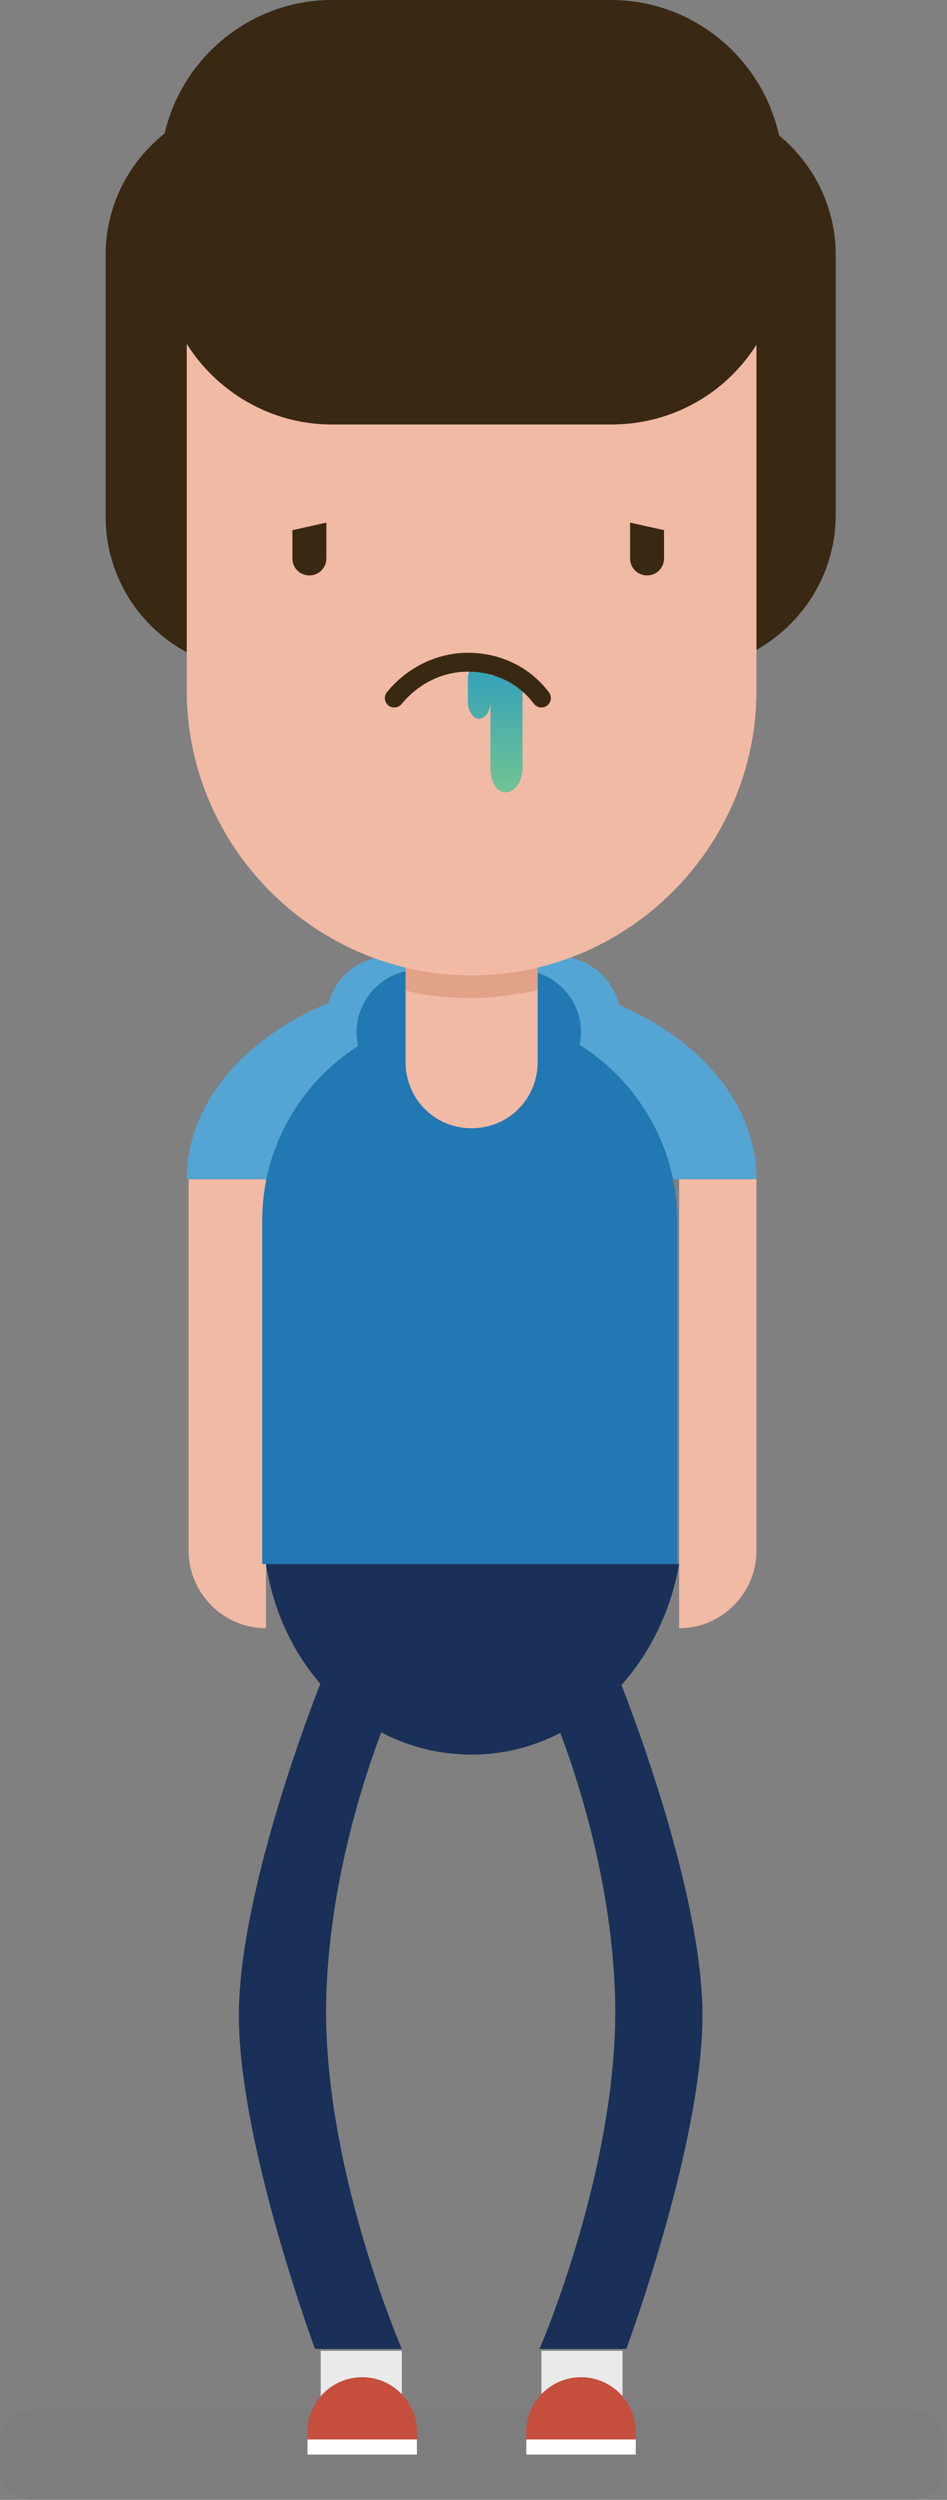 <?xml version="1.0" encoding="utf-8"?>
<!-- Generator: Adobe Illustrator 22.0.1, SVG Export Plug-In . SVG Version: 6.00 Build 0)  -->
<svg version="1.1" id="Layer_1" xmlns="http://www.w3.org/2000/svg" xmlns:xlink="http://www.w3.org/1999/xlink" x="0px" y="0px"
	 viewBox="0 0 50.2 132.5" style="enable-background:new 0 0 50.2 132.5;" xml:space="preserve">
<rect x="0" y="0" width="50.2" height="132.5" fill="#808080" stroke="none"/>
<style type="text/css">
	.st0{opacity:0.3;fill:#757576;}
	.st1{fill:#54A5D3;}
	.st2{fill:#193058;}
	.st3{fill:#F1BAA5;}
	.st4{fill:#EAEAEA;}
	.st5{fill:#C54E3C;}
	.st6{fill:#FFFFFF;}
	.st7{opacity:0.35;fill:none;stroke:#FFFFFF;stroke-linecap:round;stroke-miterlimit:10;}
	.st8{fill:#392812;}
	.st9{fill:#2278B3;}
	.st10{opacity:0.5;fill:#D28B6B;}
	.st11{fill:url(#SVGID_1_);}
	.st12{fill:none;stroke:#392812;stroke-linecap:round;stroke-miterlimit:10;}
	.st13{fill:#8A2727;}
	.st14{fill:#B63030;}
</style>
<path class="st0" d="M-207.2,132.5h-46.5c-1,0-1.8-0.8-1.8-1.8v-1.2c0-1,0.8-1.8,1.8-1.8h46.5c1,0,1.8,0.8,1.8,1.8v1.2
	C-205.4,131.7-206.2,132.5-207.2,132.5z"/>
<path class="st1" d="M-230.6,48.3c-8.3,0-15.1,5.2-15.1,11.7h30.2C-215.5,53.5-222.2,48.3-230.6,48.3z"/>
<path class="st2" d="M-230.6,93L-230.6,93c5.5,0,10-4.4,11-10.1h-21.9C-240.6,88.7-236,93-230.6,93z"/>
<rect x="-238.5" y="84.1" class="st2" width="4.3" height="40.5"/>
<rect x="-226.9" y="84.1" class="st2" width="4.3" height="40.5"/>
<path class="st3" d="M-241.5,86.3L-241.5,86.3c-2.3,0-4.1-1.9-4.1-4.1V60h4.1V86.3z"/>
<path class="st3" d="M-219.6,86.3L-219.6,86.3c2.3,0,4.1-1.9,4.1-4.1V60h-4.1V86.3z"/>
<rect x="-238.5" y="124.6" class="st4" width="4.3" height="2.9"/>
<rect x="-226.9" y="124.6" class="st4" width="4.3" height="2.9"/>
<path class="st5" d="M-233.5,128.9c0-1.6-1.3-2.9-2.9-2.9s-2.9,1.3-2.9,2.9v0.4h5.8V128.9z"/>
<rect x="-239.3" y="129.3" class="st6" width="5.8" height="0.8"/>
<path class="st5" d="M-221.9,128.9c0-1.6-1.3-2.9-2.9-2.9s-2.9,1.3-2.9,2.9v0.4h5.8V128.9z"/>
<rect x="-227.7" y="129.3" class="st6" width="5.8" height="0.8"/>
<path class="st3" d="M-95.6,56.3c-0.2,1.6-1.5,2.8-3.1,2.9c-0.1,0-0.3,0-0.4,0l-4.5-0.7l-3.4,0l-11.6-1.1c-1.1-0.1-2.1-0.3-2.9-0.5
	c-7.2-2.1-5.7-8.9-5.6-9.5c0,0,0,0,0,0l1.6-9.9c0.2-1.6,1.6-2.7,3.1-2.7c0.2,0,0.3,0,0.5,0c1.7,0.3,2.9,1.9,2.6,3.6l-1.3,8
	c0,0.1,0,0.2-0.1,0.4c-0.1,0.3-0.1,0.6-0.1,0.9v0c-0.3,2.5,0.9,3.1,1.6,3.3c0,0,0,0,0.1,0c0.3,0.1,0.5,0,0.5,0l20.2,2
	C-96.7,53.1-95.4,54.6-95.6,56.3z"/>
<path class="st1" d="M-92.7,48.3c-8.3,0-8.1,0.1-14.4,3.7v6.4l25.3,1.5h4.1C-77.6,53.5-84.4,48.3-92.7,48.3z"/>
<path class="st3" d="M-81.7,86.3L-81.7,86.3c2.3,0,4.1-1.9,4.1-4.1V60h-4.1V86.3z"/>
<path class="st0" d="M-69.3,132.5h-46.5c-1,0-1.8-0.8-1.8-1.8v-1.2c0-1,0.8-1.8,1.8-1.8h46.5c1,0,1.8,0.8,1.8,1.8v1.2
	C-67.5,131.7-68.3,132.5-69.3,132.5z"/>
<path class="st2" d="M-92.7,93L-92.7,93c5.5,0,10-4.4,11-10.1h-21.9C-102.7,88.7-98.1,93-92.7,93z"/>
<rect x="-100.6" y="84.1" class="st2" width="4.3" height="40.5"/>
<rect x="-89" y="84.1" class="st2" width="4.3" height="40.5"/>
<rect x="-100.6" y="124.6" class="st4" width="4.3" height="2.9"/>
<rect x="-89" y="124.6" class="st4" width="4.3" height="2.9"/>
<path class="st5" d="M-95.6,128.9c0-1.6-1.3-2.9-2.9-2.9s-2.9,1.3-2.9,2.9v0.4h5.8V128.9z"/>
<rect x="-101.4" y="129.3" class="st6" width="5.8" height="0.8"/>
<path class="st5" d="M-84,128.9c0-1.6-1.3-2.9-2.9-2.9s-2.9,1.3-2.9,2.9v0.4h5.8V128.9z"/>
<rect x="-89.8" y="129.3" class="st6" width="5.8" height="0.8"/>
<path class="st3" d="M-124,50.3l0.5,0C-123.5,50.3-123.7,50.4-124,50.3z"/>
<ellipse transform="matrix(7.379080e-02 -0.997 0.997 7.379080e-02 -157.207 -64.941)" class="st3" cx="-113.6" cy="52.2" rx="3.9" ry="4.5"/>
<path class="st7" d="M-112.4,49.9c1.1,0.1,1.9,0.9,1.8,1.8"/>
<path class="st3" d="M14.1,86.3L14.1,86.3c-2.3,0-4.1-1.9-4.1-4.1V62.5h4.1V86.3z"/>
<path class="st3" d="M36,86.3L36,86.3c2.3,0,4.1-1.9,4.1-4.1V62.5H36V86.3z"/>
<path class="st1" d="M29.6,58.8h-9c-1.8,0-3.3-1.5-3.3-3.3V54c0-1.8,1.5-3.3,3.3-3.3h9c1.8,0,3.3,1.5,3.3,3.3v1.5
	C32.9,57.3,31.4,58.8,29.6,58.8z"/>
<path class="st0" d="M48.4,132.5H1.8c-1,0-1.8-0.8-1.8-1.8l0-1.2c0-1,0.8-1.8,1.8-1.8h46.5c1,0,1.8,0.8,1.8,1.8v1.2
	C50.2,131.7,49.4,132.5,48.4,132.5z"/>
<path class="st1" d="M25,51.7c-8.3,0-15.1,4.8-15.1,10.8h30.2C40.1,56.5,33.3,51.7,25,51.7z"/>
<path class="st8" d="M27.9,27.4V13.5c0-4.5,3.7-8.2,8.2-8.2h0c4.5,0,8.2,3.7,8.2,8.2v13.8c0,4.5-3.7,8.2-8.2,8.2h0
	C31.6,35.6,27.9,31.9,27.9,27.4z"/>
<path class="st8" d="M5.6,27.4V13.5c0-4.5,3.7-8.2,8.2-8.2h0c4.5,0,8.2,3.7,8.2,8.2v13.8c0,4.5-3.7,8.2-8.2,8.2h0
	C9.3,35.6,5.6,31.9,5.6,27.4z"/>
<path class="st9" d="M27.5,58h-5.3c-1.8,0-3.3-1.5-3.3-3.3v0c0-1.8,1.5-3.3,3.3-3.3h5.3c1.8,0,3.3,1.5,3.3,3.3v0
	C30.8,56.5,29.3,58,27.5,58z"/>
<path class="st9" d="M35.9,82.9c0-0.3,0-0.6,0-0.8V64.7c0-6-4.9-11-11-11c-6,0-11,4.9-11,11v17.4c0,0.3,0,0.6,0,0.8H35.9z"/>
<path class="st3" d="M25,59.8L25,59.8c-2,0-3.5-1.6-3.5-3.5v-6.6c0-2,1.6-3.5,3.5-3.5h0c2,0,3.5,1.6,3.5,3.5v6.6
	C28.5,58.2,27,59.8,25,59.8z"/>
<path class="st10" d="M25,46.1L25,46.1c-2,0-3.5,1.6-3.5,3.5v2.9c1.1,0.3,2.3,0.4,3.5,0.4h0c1.2,0,2.4-0.2,3.5-0.4v-2.9
	C28.5,47.7,27,46.1,25,46.1z"/>
<path class="st3" d="M25,51.7L25,51.7c-8.3,0-15.1-6.8-15.1-15.1V17C9.9,8.7,16.7,1.9,25,1.9h0c8.3,0,15.1,6.8,15.1,15.1v19.6
	C40.1,44.9,33.3,51.7,25,51.7z"/>
<path class="st8" d="M32.4,22.5H17.6c-5,0-9.1-4.1-9.1-9.1V9.1c0-5,4.1-9.1,9.1-9.1h14.8c5,0,9.1,4.1,9.1,9.1v4.3
	C41.5,18.4,37.5,22.5,32.4,22.5z"/>
<path class="st2" d="M25,93L25,93c5.5,0,10-4.4,11-10.1H14.1C15,88.7,19.5,93,25,93z"/>
<rect x="17" y="124.6" class="st4" width="4.3" height="2.9"/>
<rect x="28.7" y="124.6" class="st4" width="4.3" height="2.9"/>
<path class="st5" d="M22.1,128.9c0-1.6-1.3-2.9-2.9-2.9s-2.9,1.3-2.9,2.9v0.4h5.8V128.9z"/>
<rect x="16.3" y="129.3" class="st6" width="5.8" height="0.8"/>
<path class="st5" d="M33.7,128.9c0-1.6-1.3-2.9-2.9-2.9c-1.6,0-2.9,1.3-2.9,2.9v0.4h5.8V128.9z"/>
<rect x="27.9" y="129.3" class="st6" width="5.8" height="0.8"/>
<linearGradient id="SVGID_1_" gradientUnits="userSpaceOnUse" x1="26.289" y1="35.096" x2="26.289" y2="41.963">
	<stop  offset="0" style="stop-color:#309FBC"/>
	<stop  offset="1" style="stop-color:#71C493"/>
</linearGradient>
<path class="st11" d="M27.7,35.8v4.9c0,0.7-0.4,1.3-0.9,1.3c-0.5,0-0.8-0.6-0.8-1.3v-3.5c0,0.5-0.3,0.9-0.6,0.9
	c-0.3,0-0.6-0.4-0.6-0.9V36c0-0.5,0.3-0.9,0.6-0.9H26v0.7H27.7z"/>
<path class="st12" d="M28.7,37c-0.9-1.2-2.3-1.9-3.9-1.9s-3,0.8-3.9,1.9"/>
<path class="st2" d="M17,89.2h4.3c0,0-3.7,7.6-4,16.5s4,18.8,4,18.8h-4.6c0,0-4.5-12.1-4-18.8C13.1,98.9,17,89.2,17,89.2z"/>
<path class="st2" d="M32.9,89.2h-4.3c0,0,3.7,7.6,4,16.5s-4,18.8-4,18.8h4.6c0,0,4.5-12.1,4-18.8C36.8,98.9,32.9,89.2,32.9,89.2z"/>
<path class="st8" d="M15.5,28.1v1.5c0,0.5,0.4,0.9,0.9,0.9s0.9-0.4,0.9-0.9v-1.9L15.5,28.1z"/>
<path class="st8" d="M35.2,28.1v1.5c0,0.5-0.4,0.9-0.9,0.9s-0.9-0.4-0.9-0.9v-1.9L35.2,28.1z"/>
<path class="st9" d="M-81.7,82.9V59.6c0-6.2-4.9-11.3-11-11.3h0c-6,0-11,5-11,11.3v23.3H-81.7z"/>
<path class="st9" d="M-219.6,82.9V59.6c0-6.2-4.9-11.3-11-11.3s-11,5-11,11.3v23.3H-219.6z"/>
<path class="st3" d="M-92.7,53.7L-92.7,53.7c-2,0-3.5-1.6-3.5-3.5v-6.6c0-2,1.6-3.5,3.5-3.5h0c2,0,3.5,1.6,3.5,3.5v6.6
	C-89.2,52.2-90.7,53.7-92.7,53.7z"/>
<path class="st10" d="M-92.7,40L-92.7,40c-2,0-3.5,1.6-3.5,3.5v2.9c1.1,0.3,2.3,0.4,3.5,0.4h0c1.2,0,2.4-0.2,3.5-0.4v-2.9
	C-89.2,41.6-90.7,40-92.7,40z"/>
<path class="st8" d="M-89.8,21.3V7.5c0-4.5,3.7-8.2,8.2-8.2h0c4.5,0,8.2,3.7,8.2,8.2v13.8c0,4.5-3.7,8.2-8.2,8.2h0
	C-86.1,29.5-89.8,25.8-89.8,21.3z"/>
<path class="st8" d="M-112.1,21.3V7.5c0-4.5,3.7-8.2,8.2-8.2h0c4.5,0,8.2,3.7,8.2,8.2v13.8c0,4.5-3.7,8.2-8.2,8.2h0
	C-108.4,29.5-112.1,25.8-112.1,21.3z"/>
<path class="st3" d="M-92.7,45.6L-92.7,45.6c-8.3,0-15.1-6.8-15.1-15.1V11c0-8.3,6.8-15.1,15.1-15.1h0c8.3,0,15.1,6.8,15.1,15.1
	v19.6C-77.6,38.9-84.4,45.6-92.7,45.6z"/>
<path class="st8" d="M-85.3,16.4h-14.8c-5,0-9.1-4.1-9.1-9.1V3.1c0-5,4.1-9.1,9.1-9.1h14.8c5,0,9.1,4.1,9.1,9.1v4.3
	C-76.2,12.4-80.2,16.4-85.3,16.4z"/>
<path class="st8" d="M-101.3,24.3L-101.3,24.3c-0.5,0-0.9-0.4-0.9-0.9v-2.8c0-0.5,0.4-0.9,0.9-0.9l0,0c0.5,0,0.9,0.4,0.9,0.9v2.8
	C-100.5,23.9-100.8,24.3-101.3,24.3z"/>
<path class="st8" d="M-83.3,24.3L-83.3,24.3c-0.5,0-0.9-0.4-0.9-0.9v-2.8c0-0.5,0.4-0.9,0.9-0.9l0,0c0.5,0,0.9,0.4,0.9,0.9v2.8
	C-82.5,23.9-82.9,24.3-83.3,24.3z"/>
<path class="st12" d="M-96.6,32.1c0.9,1.2,2.3,1.9,3.9,1.9s3-0.8,3.9-1.9"/>
<path class="st8" d="M-227.7,21.3V7.5c0-4.5,3.7-8.2,8.2-8.2h0c4.5,0,8.2,3.7,8.2,8.2v13.8c0,4.5-3.7,8.2-8.2,8.2h0
	C-224,29.5-227.7,25.8-227.7,21.3z"/>
<path class="st8" d="M-250,21.3V7.5c0-4.5,3.7-8.2,8.2-8.2h0c4.5,0,8.2,3.7,8.2,8.2v13.8c0,4.5-3.7,8.2-8.2,8.2h0
	C-246.3,29.5-250,25.8-250,21.3z"/>
<path class="st3" d="M-230.6,53.7L-230.6,53.7c-2,0-3.5-1.6-3.5-3.5v-6.6c0-2,1.6-3.5,3.5-3.5l0,0c2,0,3.5,1.6,3.5,3.5v6.6
	C-227,52.2-228.6,53.7-230.6,53.7z"/>
<path class="st10" d="M-230.6,40L-230.6,40c-2,0-3.5,1.6-3.5,3.5v2.9c1.1,0.3,2.3,0.4,3.5,0.4h0c1.2,0,2.4-0.2,3.5-0.4v-2.9
	C-227,41.6-228.6,40-230.6,40z"/>
<path class="st3" d="M-230.6,45.6L-230.6,45.6c-8.3,0-15.1-6.8-15.1-15.1V11c0-8.3,6.8-15.1,15.1-15.1h0c8.3,0,15.1,6.8,15.1,15.1
	v19.6C-215.5,38.9-222.2,45.6-230.6,45.6z"/>
<path class="st8" d="M-223.2,16.4H-238c-5,0-9.1-4.1-9.1-9.1V3.1c0-5,4.1-9.1,9.1-9.1h14.8c5,0,9.1,4.1,9.1,9.1v4.3
	C-214.1,12.4-218.1,16.4-223.2,16.4z"/>
<path class="st8" d="M-239.2,24.3L-239.2,24.3c-0.5,0-0.9-0.4-0.9-0.9v-2.8c0-0.5,0.4-0.9,0.9-0.9l0,0c0.5,0,0.9,0.4,0.9,0.9v2.8
	C-238.3,23.9-238.7,24.3-239.2,24.3z"/>
<path class="st8" d="M-221.2,24.3L-221.2,24.3c-0.5,0-0.9-0.4-0.9-0.9v-2.8c0-0.5,0.4-0.9,0.9-0.9l0,0c0.5,0,0.9,0.4,0.9,0.9v2.8
	C-220.4,23.9-220.8,24.3-221.2,24.3z"/>
<g>
	<path class="st13" d="M-233.7,33.1c0.8-0.8,1.9-1.2,3.1-1.2s2.3,0.5,3.1,1.2c0.8-0.7,1.3-1.7,1.5-2.8h-9.2
		C-235,31.4-234.5,32.4-233.7,33.1z"/>
	<path class="st14" d="M-233.7,33.1c0.8,0.8,1.9,1.2,3.1,1.2s2.3-0.5,3.1-1.2c-0.8-0.8-1.9-1.2-3.1-1.2S-232.9,32.3-233.7,33.1z"/>
	<path class="st6" d="M-226,29.5h-9.2c0,0.1,0,0.2,0,0.3c0,0.1,0,0.3,0.1,0.4h9.2c0-0.1,0.1-0.3,0.1-0.4
		C-225.9,29.7-226,29.6-226,29.5z"/>
</g>
</svg>
